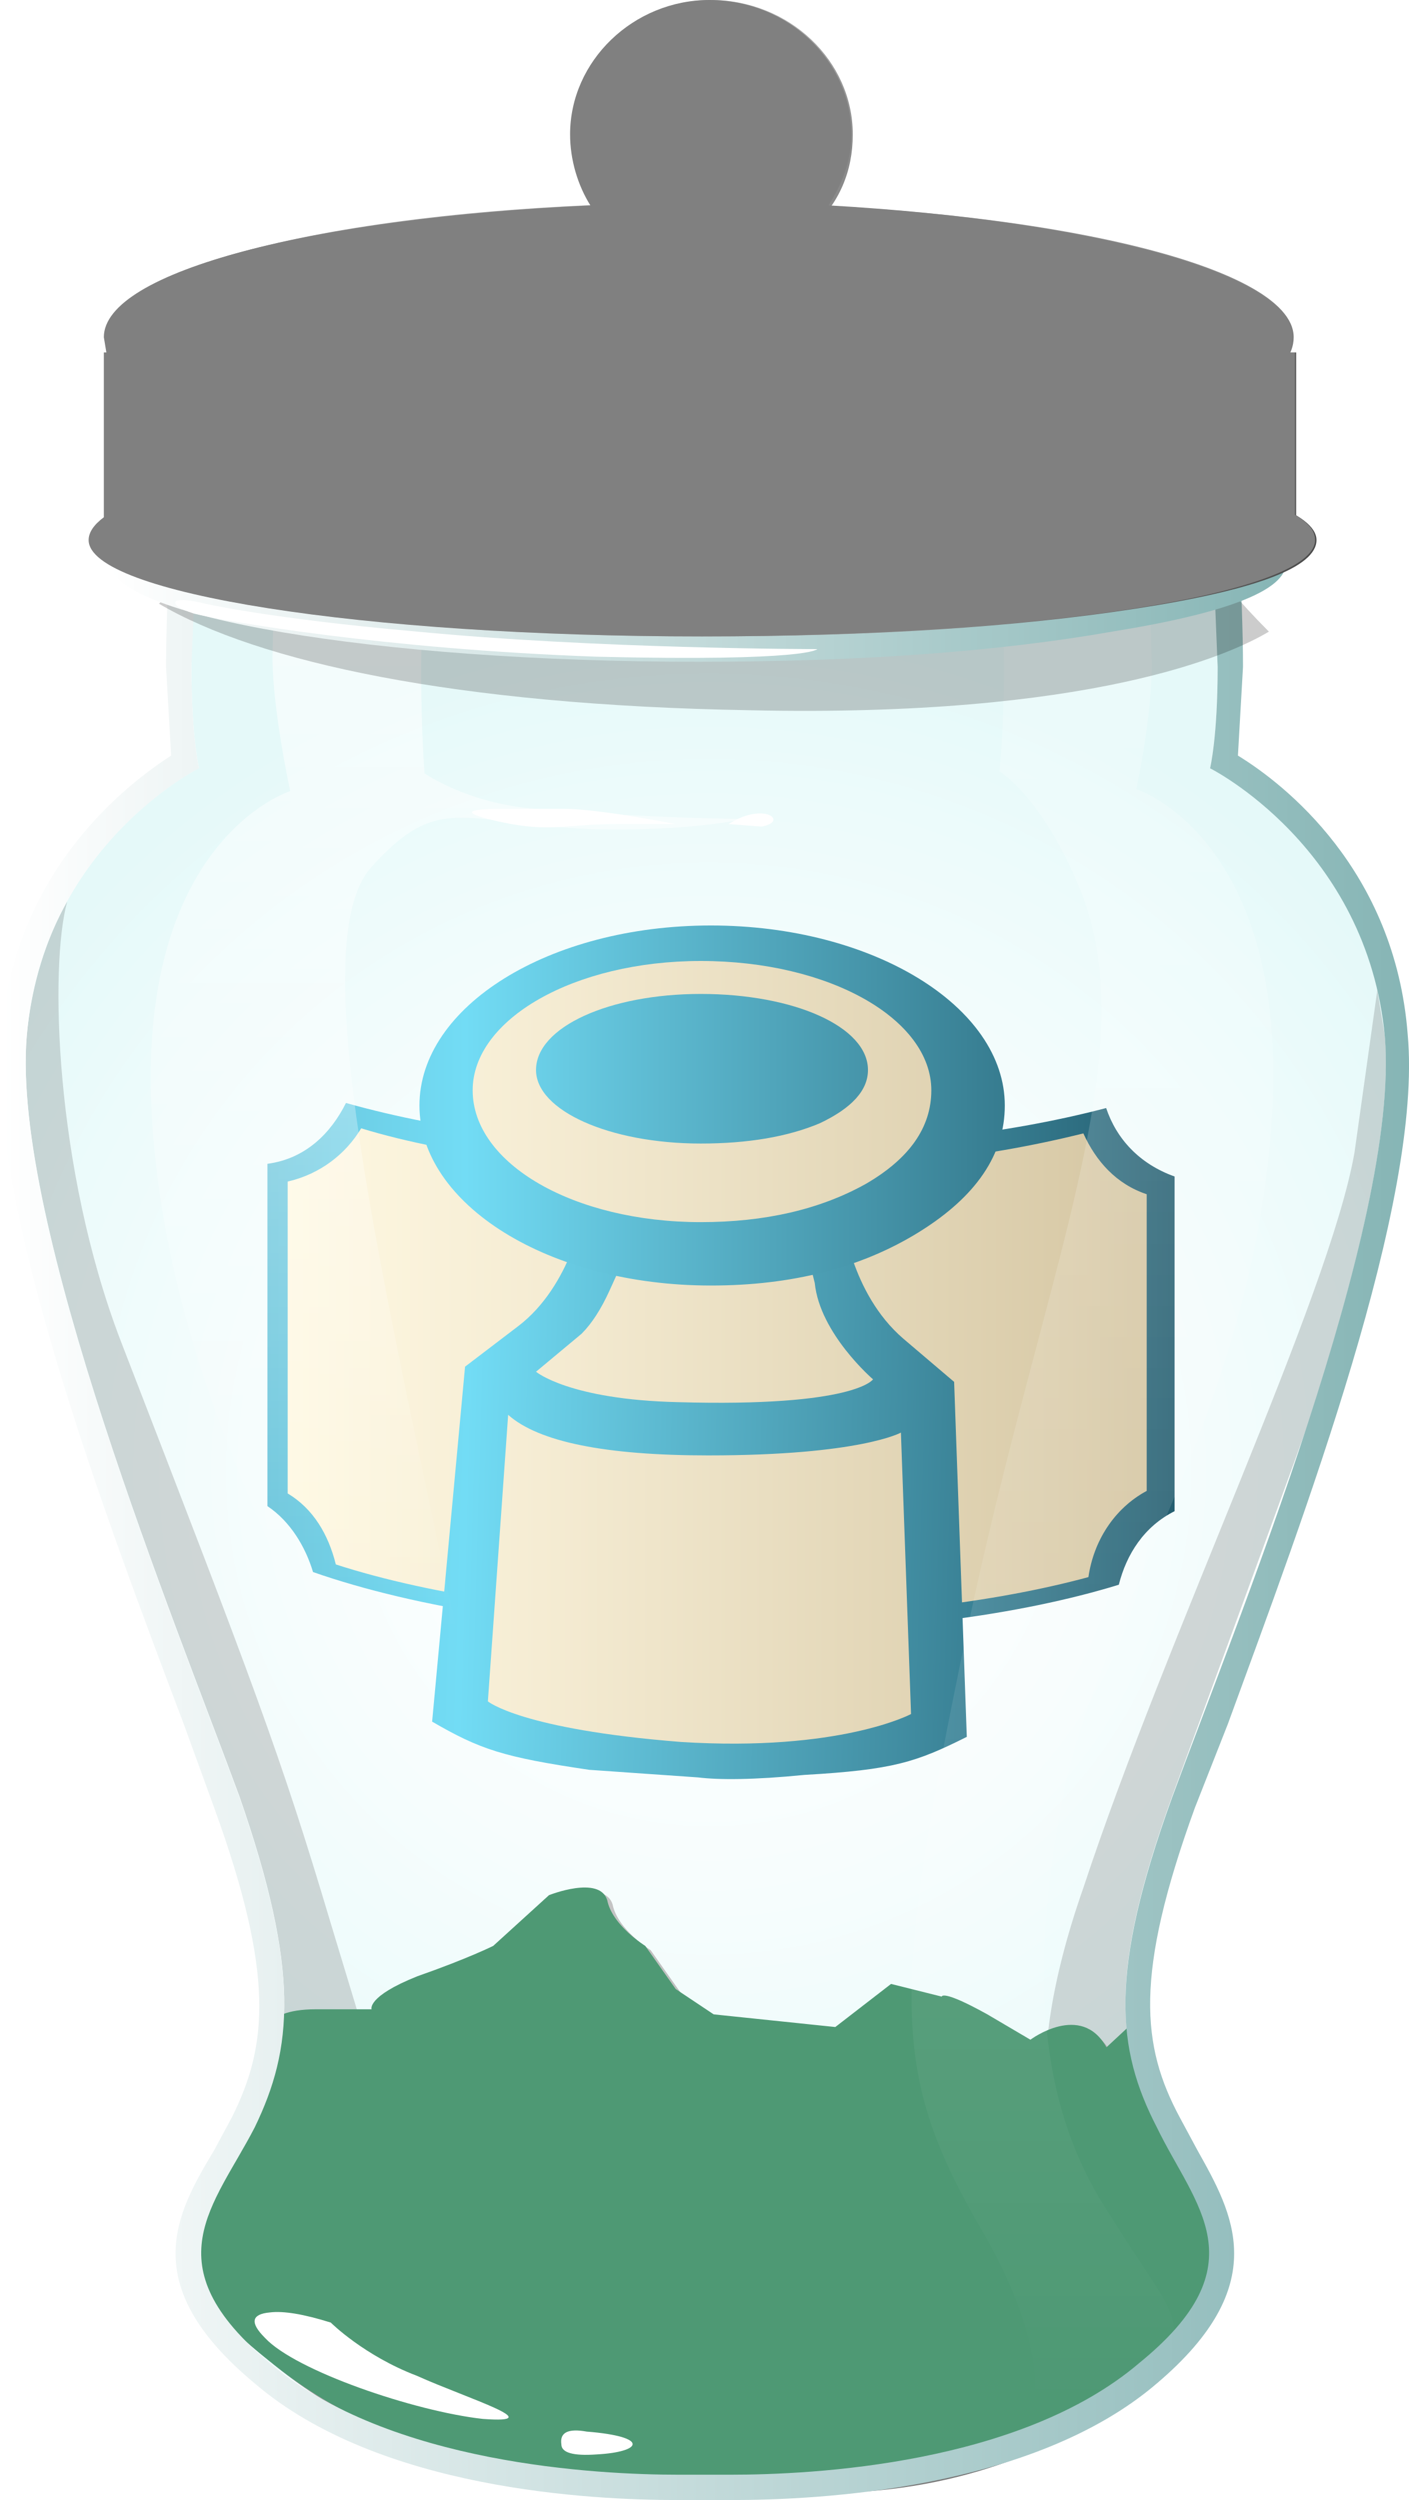 <?xml version="1.0" encoding="UTF-8" standalone="no"?>
<!-- Generator: flash2svg, http://dissentgraphics.com/tools/flash2svg -->

<svg
   xmlns:dc="http://purl.org/dc/elements/1.1/"
   xmlns:cc="http://creativecommons.org/ns#"
   xmlns:rdf="http://www.w3.org/1999/02/22-rdf-syntax-ns#"
   xmlns:svg="http://www.w3.org/2000/svg"
   xmlns="http://www.w3.org/2000/svg"
   xmlns:sodipodi="http://sodipodi.sourceforge.net/DTD/sodipodi-0.dtd"
   xmlns:inkscape="http://www.inkscape.org/namespaces/inkscape"
   id="extremely_hallowed_shrine_powder"
   image-rendering="auto"
   version="1.1"
   x="0px"
   y="0px"
   width="25.022"
   height="44.37"
   viewBox="0 0 25.022 44.37"
   inkscape:version="0.48.4 r9939"
   sodipodi:docname="extremely_hallowed_shrine_powder_1.svg">
  <sodipodi:namedview
     pagecolor="#ffffff"
     bordercolor="#666666"
     borderopacity="1"
     objecttolerance="10"
     gridtolerance="10"
     guidetolerance="10"
     inkscape:pageopacity="0"
     inkscape:pageshadow="2"
     inkscape:window-width="640"
     inkscape:window-height="480"
     id="namedview695"
     showgrid="false"
     fit-margin-top="0"
     fit-margin-left="0"
     fit-margin-right="0"
     fit-margin-bottom="0"
     inkscape:zoom="1.3882353"
     inkscape:cx="10.573521"
     inkscape:cy="84.47"
     inkscape:window-x="136"
     inkscape:window-y="0"
     inkscape:window-maximized="0"
     inkscape:current-layer="extremely_hallowed_shrine_powder" />
  <defs
     id="defs3">
    <filter
       id="filter"
       filterUnits="objectBoundingBox"
       width="1"
       height="1"
       x="0"
       y="0"
       color-interpolation-filters="sRGB">
      <feColorMatrix
         id="feColorMatrix"
         type="matrix"
         in="SourceGraphic"
         values="1 0 0 0 0 0 1 0 0 0 0 0 1 0 0 0 0 0 0.35 0"
         result="colorEffect_percent" />
    </filter>
    <filter
       id="filter1"
       filterUnits="objectBoundingBox"
       width="1"
       height="1"
       x="0"
       y="0"
       color-interpolation-filters="sRGB">
      <feColorMatrix
         id="feColorMatrix1"
         type="matrix"
         in="SourceGraphic"
         values="1 0 0 0 0 0 1 0 0 0 0 0 1 0 0 0 0 0 0.15 0"
         result="colorEffect_percent" />
    </filter>
    <filter
       id="filter2"
       filterUnits="objectBoundingBox"
       width="1"
       height="1"
       x="0"
       y="0"
       color-interpolation-filters="sRGB">
      <feColorMatrix
         id="feColorMatrix2"
         type="matrix"
         in="SourceGraphic"
         values="1 0 0 0 0 0 1 0 0 0 0 0 1 0 0 0 0 0 0.2 0"
         result="colorEffect_percent" />
    </filter>
    <filter
       id="filter3"
       filterUnits="objectBoundingBox"
       width="1"
       height="1"
       x="0"
       y="0"
       color-interpolation-filters="sRGB">
      <feColorMatrix
         id="feColorMatrix3"
         type="matrix"
         values="0.767 0.117 0.117 0 0 0.117 0.767 0.117 0 0 0.117 0.117 0.767 0 0 0 0 0 1 0"
         in="SourceGraphic"
         result="adjustColor0_feColorMatrix2" />
    </filter>
    <linearGradient
       gradientUnits="userSpaceOnUse"
       color-interpolation="sRGB"
       x1="5.225"
       y1="26.95"
       x2="23.075"
       y2="26.95"
       id="linearGradient">
      <stop
         stop-color="#6AC5DB"
         stop-opacity="1"
         offset="0"
         id="stop14" />
      <stop
         stop-color="#72DCF5"
         stop-opacity="1"
         offset="0.22"
         id="stop16" />
      <stop
         stop-color="#245E70"
         stop-opacity="1"
         offset="1"
         id="stop18" />
    </linearGradient>
    <linearGradient
       gradientUnits="userSpaceOnUse"
       color-interpolation="sRGB"
       x1="5.475"
       y1="27.05"
       x2="22.625"
       y2="27.05"
       id="linearGradient1">
      <stop
         stop-color="#FFF9E3"
         stop-opacity="1"
         offset="0"
         id="stop21" />
      <stop
         stop-color="#F5ECD3"
         stop-opacity="1"
         offset="0.302"
         id="stop23" />
      <stop
         stop-color="#DACCAA"
         stop-opacity="1"
         offset="0.89"
         id="stop25" />
      <stop
         stop-color="#D4C5A1"
         stop-opacity="1"
         offset="1"
         id="stop27" />
    </linearGradient>
    <linearGradient
       gradientUnits="userSpaceOnUse"
       color-interpolation="sRGB"
       x1="5.225"
       y1="29.237"
       x2="23.075"
       y2="29.763"
       id="linearGradient2">
      <stop
         stop-color="#6AC5DB"
         stop-opacity="1"
         offset="0"
         id="stop30" />
      <stop
         stop-color="#72DCF5"
         stop-opacity="1"
         offset="0.22"
         id="stop32" />
      <stop
         stop-color="#245E70"
         stop-opacity="1"
         offset="1"
         id="stop34" />
    </linearGradient>
    <linearGradient
       gradientUnits="userSpaceOnUse"
       color-interpolation="sRGB"
       x1="5.475"
       y1="26.2"
       x2="22.625"
       y2="26.2"
       id="linearGradient3">
      <stop
         stop-color="#FFF9E3"
         stop-opacity="1"
         offset="0"
         id="stop37" />
      <stop
         stop-color="#F5ECD3"
         stop-opacity="1"
         offset="0.302"
         id="stop39" />
      <stop
         stop-color="#DACCAA"
         stop-opacity="1"
         offset="0.89"
         id="stop41" />
      <stop
         stop-color="#D4C5A1"
         stop-opacity="1"
         offset="1"
         id="stop43" />
    </linearGradient>
    <linearGradient
       gradientUnits="userSpaceOnUse"
       color-interpolation="sRGB"
       x1="5.225"
       y1="21.8"
       x2="23.075"
       y2="21.8"
       id="linearGradient4">
      <stop
         stop-color="#6AC5DB"
         stop-opacity="1"
         offset="0"
         id="stop46" />
      <stop
         stop-color="#72DCF5"
         stop-opacity="1"
         offset="0.22"
         id="stop48" />
      <stop
         stop-color="#245E70"
         stop-opacity="1"
         offset="1"
         id="stop50" />
    </linearGradient>
    <linearGradient
       gradientUnits="userSpaceOnUse"
       color-interpolation="sRGB"
       x1="5.475"
       y1="21.5"
       x2="22.625"
       y2="21.5"
       id="linearGradient5">
      <stop
         stop-color="#FFF9E3"
         stop-opacity="1"
         offset="0"
         id="stop53" />
      <stop
         stop-color="#F5ECD3"
         stop-opacity="1"
         offset="0.302"
         id="stop55" />
      <stop
         stop-color="#DACCAA"
         stop-opacity="1"
         offset="0.89"
         id="stop57" />
      <stop
         stop-color="#D4C5A1"
         stop-opacity="1"
         offset="1"
         id="stop59" />
    </linearGradient>
    <linearGradient
       gradientUnits="userSpaceOnUse"
       color-interpolation="sRGB"
       x1="5.225"
       y1="21.1"
       x2="23.075"
       y2="21.1"
       id="linearGradient6">
      <stop
         stop-color="#6AC5DB"
         stop-opacity="1"
         offset="0"
         id="stop62" />
      <stop
         stop-color="#72DCF5"
         stop-opacity="1"
         offset="0.22"
         id="stop64" />
      <stop
         stop-color="#245E70"
         stop-opacity="1"
         offset="1"
         id="stop66" />
    </linearGradient>
    <linearGradient
       gradientUnits="userSpaceOnUse"
       color-interpolation="sRGB"
       x1="5.475"
       y1="31.15"
       x2="22.625"
       y2="31.15"
       id="linearGradient7">
      <stop
         stop-color="#FFF9E3"
         stop-opacity="1"
         offset="0"
         id="stop69" />
      <stop
         stop-color="#F5ECD3"
         stop-opacity="1"
         offset="0.302"
         id="stop71" />
      <stop
         stop-color="#DACCAA"
         stop-opacity="1"
         offset="0.89"
         id="stop73" />
      <stop
         stop-color="#D4C5A1"
         stop-opacity="1"
         offset="1"
         id="stop75" />
    </linearGradient>
    <linearGradient
       gradientUnits="userSpaceOnUse"
       color-interpolation="sRGB"
       x1="8.8"
       y1="10.412"
       x2="8.8"
       y2="32.088"
       id="linearGradient8">
      <stop
         stop-color="#FFF"
         stop-opacity="0.639"
         offset="0"
         id="stop78" />
      <stop
         stop-color="#FFF"
         stop-opacity="0"
         offset="1"
         id="stop80" />
    </linearGradient>
    <filter
       id="filter4"
       filterUnits="objectBoundingBox"
       width="1"
       height="1"
       x="0"
       y="0"
       color-interpolation-filters="sRGB">
      <feColorMatrix
         id="feColorMatrix4"
         type="matrix"
         in="SourceGraphic"
         values="1 0 0 0 0 0 1 0 0 0 0 0 1 0 0 0 0 0 0.67 0"
         result="colorEffect_percent" />
    </filter>
    <linearGradient
       gradientUnits="userSpaceOnUse"
       color-interpolation="sRGB"
       x1="0"
       y1="29.1"
       x2="27.8"
       y2="29.1"
       id="linearGradient9">
      <stop
         stop-color="#FFF"
         stop-opacity="1"
         offset="0"
         id="stop85" />
      <stop
         stop-color="#86B5B5"
         stop-opacity="1"
         offset="1"
         id="stop87" />
    </linearGradient>
    <filter
       id="filter5"
       filterUnits="objectBoundingBox"
       width="1"
       height="1"
       x="0"
       y="0"
       color-interpolation-filters="sRGB">
      <feColorMatrix
         id="feColorMatrix5"
         type="matrix"
         in="SourceGraphic"
         values="1 0 0 0 0 0 1 0 0 0 0 0 1 0 0 0 0 0 0.2 0"
         result="colorEffect_percent" />
    </filter>
    <linearGradient
       gradientUnits="userSpaceOnUse"
       color-interpolation="sRGB"
       x1="2.138"
       y1="11.1"
       x2="25.362"
       y2="11.1"
       id="linearGradient10">
      <stop
         stop-color="#FFF"
         stop-opacity="1"
         offset="0"
         id="stop92" />
      <stop
         stop-color="#86B5B5"
         stop-opacity="1"
         offset="1"
         id="stop94" />
    </linearGradient>
    <linearGradient
       gradientUnits="userSpaceOnUse"
       color-interpolation="sRGB"
       x1="1.762"
       y1="10.65"
       x2="25.938"
       y2="10.65"
       id="linearGradient11">
      <stop
         stop-color="#B8B8B8"
         stop-opacity="1"
         offset="0"
         id="stop97" />
      <stop
         stop-color="#E0E0E0"
         stop-opacity="1"
         offset="0.259"
         id="stop99" />
      <stop
         stop-color="#4A4A4A"
         stop-opacity="1"
         offset="1"
         id="stop101" />
    </linearGradient>
    <linearGradient
       gradientUnits="userSpaceOnUse"
       color-interpolation="sRGB"
       x1="2.05"
       y1="9.45"
       x2="25.55"
       y2="9.45"
       id="linearGradient12">
      <stop
         stop-color="#D1D1D1"
         stop-opacity="1"
         offset="0.024"
         id="stop104" />
      <stop
         stop-color="#F5F5F5"
         stop-opacity="1"
         offset="0.259"
         id="stop106" />
      <stop
         stop-color="#616161"
         stop-opacity="1"
         offset="1"
         id="stop108" />
    </linearGradient>
    <radialGradient
       gradientUnits="userSpaceOnUse"
       color-interpolation="sRGB"
       r="12.148"
       cx="13.85"
       cy="5.1"
       fx="13.85"
       fy="5.1"
       gradientTransform="matrix(1,0,0,-0.34,0,6.85)"
       id="radialGradient">
      <stop
         stop-color="#E0E0E0"
         stop-opacity="1"
         offset="0"
         id="stop111" />
      <stop
         stop-color="#7D7D7D"
         stop-opacity="1"
         offset="1"
         id="stop113" />
    </radialGradient>
    <linearGradient
       gradientUnits="userSpaceOnUse"
       color-interpolation="sRGB"
       x1="2.8"
       y1="8.113"
       x2="3.3"
       y2="10.688"
       id="linearGradient13">
      <stop
         stop-color="#616161"
         stop-opacity="1"
         offset="0"
         id="stop116" />
      <stop
         stop-color="#F5F5F5"
         stop-opacity="1"
         offset="1"
         id="stop118" />
    </linearGradient>
    <linearGradient
       gradientUnits="userSpaceOnUse"
       color-interpolation="sRGB"
       x1="6.325"
       y1="8.9"
       x2="6.875"
       y2="11.2"
       id="linearGradient14">
      <stop
         stop-color="#616161"
         stop-opacity="1"
         offset="0"
         id="stop121" />
      <stop
         stop-color="#F5F5F5"
         stop-opacity="1"
         offset="1"
         id="stop123" />
    </linearGradient>
    <linearGradient
       gradientUnits="userSpaceOnUse"
       color-interpolation="sRGB"
       x1="10.863"
       y1="9.225"
       x2="11.637"
       y2="11.775"
       id="linearGradient15">
      <stop
         stop-color="#616161"
         stop-opacity="1"
         offset="0"
         id="stop126" />
      <stop
         stop-color="#F5F5F5"
         stop-opacity="1"
         offset="1"
         id="stop128" />
    </linearGradient>
    <linearGradient
       gradientUnits="userSpaceOnUse"
       color-interpolation="sRGB"
       x1="24.587"
       y1="8.188"
       x2="25.013"
       y2="10.512"
       id="linearGradient16">
      <stop
         stop-color="#616161"
         stop-opacity="1"
         offset="0"
         id="stop131" />
      <stop
         stop-color="#F5F5F5"
         stop-opacity="1"
         offset="1"
         id="stop133" />
    </linearGradient>
    <linearGradient
       gradientUnits="userSpaceOnUse"
       color-interpolation="sRGB"
       x1="21.125"
       y1="8.738"
       x2="21.875"
       y2="10.863"
       id="linearGradient17">
      <stop
         stop-color="#616161"
         stop-opacity="1"
         offset="0"
         id="stop136" />
      <stop
         stop-color="#F5F5F5"
         stop-opacity="1"
         offset="1"
         id="stop138" />
    </linearGradient>
    <linearGradient
       gradientUnits="userSpaceOnUse"
       color-interpolation="sRGB"
       x1="16.525"
       y1="9.075"
       x2="17.075"
       y2="11.625"
       id="linearGradient18">
      <stop
         stop-color="#616161"
         stop-opacity="1"
         offset="0"
         id="stop141" />
      <stop
         stop-color="#F5F5F5"
         stop-opacity="1"
         offset="1"
         id="stop143" />
    </linearGradient>
    <radialGradient
       gradientUnits="userSpaceOnUse"
       color-interpolation="sRGB"
       r="2.375"
       cx="14.15"
       cy="5.1"
       fx="14.15"
       fy="5.1"
       gradientTransform="matrix(1,0,0,-0.406,0,7.15)"
       id="radialGradient1">
      <stop
         stop-color="#E0E0E0"
         stop-opacity="1"
         offset="0"
         id="stop146" />
      <stop
         stop-color="#7D7D7D"
         stop-opacity="1"
         offset="1"
         id="stop148" />
    </radialGradient>
    <radialGradient
       gradientUnits="userSpaceOnUse"
       color-interpolation="sRGB"
       r="3.5"
       cx="13.4"
       cy="1.45"
       fx="13.4"
       fy="1.45"
       gradientTransform="matrix(0.543,0.844,0.883,-0.518,4.85,-9.099)"
       id="radialGradient2">
      <stop
         stop-color="#E8E8E8"
         stop-opacity="1"
         offset="0"
         id="stop151" />
      <stop
         stop-color="#949494"
         stop-opacity="1"
         offset="0.91"
         id="stop153" />
      <stop
         stop-color="#909090"
         stop-opacity="1"
         offset="0.969"
         id="stop155" />
      <stop
         stop-color="#8A8A8A"
         stop-opacity="1"
         offset="1"
         id="stop157" />
    </radialGradient>
    <radialGradient
       gradientUnits="userSpaceOnUse"
       color-interpolation="sRGB"
       r="16.663"
       cx="13.4"
       cy="19.65"
       fx="13.4"
       fy="19.65"
       gradientTransform="matrix(1,0,0,-1,0,39.3)"
       id="radialGradient3">
      <stop
         stop-color="#FFF"
         stop-opacity="1"
         offset="0"
         id="stop160" />
      <stop
         stop-color="#F9FEFE"
         stop-opacity="1"
         offset="0.2"
         id="stop162" />
      <stop
         stop-color="#E8F9F9"
         stop-opacity="1"
         offset="0.475"
         id="stop164" />
      <stop
         stop-color="#CBF3F3"
         stop-opacity="1"
         offset="0.788"
         id="stop166" />
      <stop
         stop-color="#B4EDED"
         stop-opacity="1"
         offset="1"
         id="stop168" />
    </radialGradient>
    <radialGradient
       gradientUnits="userSpaceOnUse"
       color-interpolation="sRGB"
       r="7.868"
       cx="9.4"
       cy="3.6"
       fx="9.4"
       fy="3.6"
       gradientTransform="matrix(1,0,0,-0.369,0,4.95)"
       id="radialGradient4">
      <stop
         stop-color="#919191"
         stop-opacity="1"
         offset="0.369"
         id="stop171" />
      <stop
         stop-color="#FFF"
         stop-opacity="1"
         offset="1"
         id="stop173" />
    </radialGradient>
    <linearGradient
       gradientUnits="userSpaceOnUse"
       color-interpolation="sRGB"
       x1="2.675"
       y1="41.65"
       x2="25.125"
       y2="41.65"
       id="linearGradient19">
      <stop
         stop-color="#DEDEDE"
         stop-opacity="1"
         offset="0"
         id="stop176" />
      <stop
         stop-color="#9E9E9E"
         stop-opacity="1"
         offset="1"
         id="stop178" />
    </linearGradient>
    <filter
       id="filter6"
       filterUnits="objectBoundingBox"
       width="1"
       height="1"
       x="0"
       y="0"
       color-interpolation-filters="sRGB">
      <feColorMatrix
         id="feColorMatrix6"
         type="matrix"
         in="SourceGraphic"
         values="1 0 0 0 0 0 1 0 0 0 0 0 1 0 0 0 0 0 0.45 0"
         result="colorEffect_percent" />
    </filter>
    <linearGradient
       gradientUnits="userSpaceOnUse"
       color-interpolation="sRGB"
       x1="0.15"
       y1="44.45"
       x2="27.45"
       y2="44.45"
       id="linearGradient20">
      <stop
         stop-color="#B5B5B5"
         stop-opacity="1"
         offset="0"
         id="stop183" />
      <stop
         stop-color="#5E5E5E"
         stop-opacity="1"
         offset="1"
         id="stop185" />
    </linearGradient>
    <linearGradient
       gradientUnits="userSpaceOnUse"
       color-interpolation="sRGB"
       x1="2.475"
       y1="43.65"
       x2="25.325"
       y2="43.65"
       id="linearGradient21">
      <stop
         stop-color="#FFF"
         stop-opacity="1"
         offset="0"
         id="stop188" />
      <stop
         stop-color="#000"
         stop-opacity="0.549"
         offset="1"
         id="stop190" />
    </linearGradient>
    <linearGradient
       gradientUnits="userSpaceOnUse"
       color-interpolation="sRGB"
       x1="2.475"
       y1="43.5"
       x2="25.325"
       y2="43.5"
       id="linearGradient22">
      <stop
         stop-color="#FFF"
         stop-opacity="1"
         offset="0"
         id="stop193" />
      <stop
         stop-color="#000"
         stop-opacity="0.549"
         offset="1"
         id="stop195" />
    </linearGradient>
    <linearGradient
       gradientUnits="userSpaceOnUse"
       color-interpolation="sRGB"
       x1="2.475"
       y1="45.1"
       x2="25.325"
       y2="45.1"
       id="linearGradient23">
      <stop
         stop-color="#FFF"
         stop-opacity="1"
         offset="0"
         id="stop198" />
      <stop
         stop-color="#000"
         stop-opacity="0.549"
         offset="1"
         id="stop200" />
    </linearGradient>
    <linearGradient
       gradientUnits="userSpaceOnUse"
       color-interpolation="sRGB"
       x1="2.475"
       y1="44.25"
       x2="25.325"
       y2="44.25"
       id="linearGradient24">
      <stop
         stop-color="#FFF"
         stop-opacity="1"
         offset="0"
         id="stop203" />
      <stop
         stop-color="#000"
         stop-opacity="0.549"
         offset="1"
         id="stop205" />
    </linearGradient>
    <linearGradient
       gradientUnits="userSpaceOnUse"
       color-interpolation="sRGB"
       x1="2.475"
       y1="43.5"
       x2="25.325"
       y2="43.5"
       id="linearGradient25">
      <stop
         stop-color="#FFF"
         stop-opacity="1"
         offset="0"
         id="stop208" />
      <stop
         stop-color="#000"
         stop-opacity="0.549"
         offset="1"
         id="stop210" />
    </linearGradient>
    <linearGradient
       gradientUnits="userSpaceOnUse"
       color-interpolation="sRGB"
       x1="2.475"
       y1="42.85"
       x2="25.325"
       y2="42.85"
       id="linearGradient26">
      <stop
         stop-color="#FFF"
         stop-opacity="1"
         offset="0"
         id="stop213" />
      <stop
         stop-color="#000"
         stop-opacity="0.549"
         offset="1"
         id="stop215" />
    </linearGradient>
    <linearGradient
       gradientUnits="userSpaceOnUse"
       color-interpolation="sRGB"
       x1="2.475"
       y1="43.15"
       x2="25.325"
       y2="43.15"
       id="linearGradient27">
      <stop
         stop-color="#FFF"
         stop-opacity="1"
         offset="0"
         id="stop218" />
      <stop
         stop-color="#000"
         stop-opacity="0.549"
         offset="1"
         id="stop220" />
    </linearGradient>
    <linearGradient
       gradientUnits="userSpaceOnUse"
       color-interpolation="sRGB"
       x1="2.475"
       y1="44.2"
       x2="25.325"
       y2="44.2"
       id="linearGradient28">
      <stop
         stop-color="#FFF"
         stop-opacity="1"
         offset="0"
         id="stop223" />
      <stop
         stop-color="#000"
         stop-opacity="0.549"
         offset="1"
         id="stop225" />
    </linearGradient>
    <linearGradient
       gradientUnits="userSpaceOnUse"
       color-interpolation="sRGB"
       x1="2.475"
       y1="45.6"
       x2="25.325"
       y2="45.6"
       id="linearGradient29">
      <stop
         stop-color="#FFF"
         stop-opacity="1"
         offset="0"
         id="stop228" />
      <stop
         stop-color="#000"
         stop-opacity="0.549"
         offset="1"
         id="stop230" />
    </linearGradient>
    <linearGradient
       gradientUnits="userSpaceOnUse"
       color-interpolation="sRGB"
       x1="2.475"
       y1="46"
       x2="25.325"
       y2="46"
       id="linearGradient30">
      <stop
         stop-color="#FFF"
         stop-opacity="1"
         offset="0"
         id="stop233" />
      <stop
         stop-color="#000"
         stop-opacity="0.549"
         offset="1"
         id="stop235" />
    </linearGradient>
    <linearGradient
       gradientUnits="userSpaceOnUse"
       color-interpolation="sRGB"
       x1="2.475"
       y1="47"
       x2="25.325"
       y2="47"
       id="linearGradient31">
      <stop
         stop-color="#FFF"
         stop-opacity="1"
         offset="0"
         id="stop238" />
      <stop
         stop-color="#000"
         stop-opacity="0.549"
         offset="1"
         id="stop240" />
    </linearGradient>
    <linearGradient
       gradientUnits="userSpaceOnUse"
       color-interpolation="sRGB"
       x1="2.475"
       y1="45.45"
       x2="25.325"
       y2="45.45"
       id="linearGradient32">
      <stop
         stop-color="#FFF"
         stop-opacity="1"
         offset="0"
         id="stop243" />
      <stop
         stop-color="#000"
         stop-opacity="0.549"
         offset="1"
         id="stop245" />
    </linearGradient>
    <linearGradient
       gradientUnits="userSpaceOnUse"
       color-interpolation="sRGB"
       x1="2.475"
       y1="45.95"
       x2="25.325"
       y2="45.95"
       id="linearGradient33">
      <stop
         stop-color="#FFF"
         stop-opacity="1"
         offset="0"
         id="stop248" />
      <stop
         stop-color="#000"
         stop-opacity="0.549"
         offset="1"
         id="stop250" />
    </linearGradient>
    <linearGradient
       gradientUnits="userSpaceOnUse"
       color-interpolation="sRGB"
       x1="2.475"
       y1="44.35"
       x2="25.325"
       y2="44.35"
       id="linearGradient34">
      <stop
         stop-color="#FFF"
         stop-opacity="1"
         offset="0"
         id="stop253" />
      <stop
         stop-color="#000"
         stop-opacity="0.549"
         offset="1"
         id="stop255" />
    </linearGradient>
    <linearGradient
       gradientUnits="userSpaceOnUse"
       color-interpolation="sRGB"
       x1="2.475"
       y1="45.35"
       x2="25.325"
       y2="45.35"
       id="linearGradient35">
      <stop
         stop-color="#FFF"
         stop-opacity="1"
         offset="0"
         id="stop258" />
      <stop
         stop-color="#000"
         stop-opacity="0.549"
         offset="1"
         id="stop260" />
    </linearGradient>
    <linearGradient
       gradientUnits="userSpaceOnUse"
       color-interpolation="sRGB"
       x1="2.475"
       y1="43.8"
       x2="25.325"
       y2="43.8"
       id="linearGradient36">
      <stop
         stop-color="#FFF"
         stop-opacity="1"
         offset="0"
         id="stop263" />
      <stop
         stop-color="#000"
         stop-opacity="0.549"
         offset="1"
         id="stop265" />
    </linearGradient>
    <linearGradient
       gradientUnits="userSpaceOnUse"
       color-interpolation="sRGB"
       x1="2.475"
       y1="46.8"
       x2="25.325"
       y2="46.8"
       id="linearGradient37">
      <stop
         stop-color="#FFF"
         stop-opacity="1"
         offset="0"
         id="stop268" />
      <stop
         stop-color="#000"
         stop-opacity="0.549"
         offset="1"
         id="stop270" />
    </linearGradient>
    <linearGradient
       gradientUnits="userSpaceOnUse"
       color-interpolation="sRGB"
       x1="2.475"
       y1="47.1"
       x2="25.325"
       y2="47.1"
       id="linearGradient38">
      <stop
         stop-color="#FFF"
         stop-opacity="1"
         offset="0"
         id="stop273" />
      <stop
         stop-color="#000"
         stop-opacity="0.549"
         offset="1"
         id="stop275" />
    </linearGradient>
    <linearGradient
       gradientUnits="userSpaceOnUse"
       color-interpolation="sRGB"
       x1="3.6"
       y1="0.887"
       x2="3.6"
       y2="38.312"
       id="linearGradient39">
      <stop
         stop-color="#FFF"
         stop-opacity="0.341"
         offset="0.047"
         id="stop278" />
      <stop
         stop-color="#FFF"
         stop-opacity="0"
         offset="1"
         id="stop280" />
    </linearGradient>
    <radialGradient
       gradientUnits="userSpaceOnUse"
       color-interpolation="sRGB"
       r="14.996"
       cx="25.96"
       cy="186.635"
       fx="25.96"
       fy="186.635"
       gradientTransform="matrix(1,0,0,-1,0.05,337.85)"
       id="radialGradient5">
      <stop
         stop-color="#FFF"
         stop-opacity="0.35"
         offset="0"
         id="stop283" />
      <stop
         stop-color="#F9FEFE"
         stop-opacity="0.35"
         offset="0.2"
         id="stop285" />
      <stop
         stop-color="#E8F9F9"
         stop-opacity="0.35"
         offset="0.475"
         id="stop287" />
      <stop
         stop-color="#CBF3F3"
         stop-opacity="0.35"
         offset="0.788"
         id="stop289" />
      <stop
         stop-color="#B4EDED"
         stop-opacity="0.35"
         offset="1"
         id="stop291" />
    </radialGradient>
    <radialGradient
       gradientUnits="userSpaceOnUse"
       color-interpolation="sRGB"
       r="7.081"
       cx="25.66"
       cy="170.54"
       fx="25.66"
       fy="170.54"
       gradientTransform="matrix(1,0,0,-0.369,0.05,229.1)"
       id="radialGradient6">
      <stop
         stop-color="#919191"
         stop-opacity="0.2"
         offset="0.369"
         id="stop294" />
      <stop
         stop-color="#FFF"
         stop-opacity="0.2"
         offset="1"
         id="stop296" />
    </radialGradient>
    <linearGradient
       gradientUnits="userSpaceOnUse"
       color-interpolation="sRGB"
       x1="15.957"
       y1="162.635"
       x2="36.162"
       y2="162.635"
       id="linearGradient40">
      <stop
         stop-color="#DEDEDE"
         stop-opacity="1"
         offset="0"
         id="stop299" />
      <stop
         stop-color="#9E9E9E"
         stop-opacity="1"
         offset="1"
         id="stop301" />
    </linearGradient>
    <linearGradient
       gradientUnits="userSpaceOnUse"
       color-interpolation="sRGB"
       x1="13.685"
       y1="165.155"
       x2="38.255"
       y2="165.155"
       id="linearGradient41">
      <stop
         stop-color="#B5B5B5"
         stop-opacity="1"
         offset="0"
         id="stop304" />
      <stop
         stop-color="#5E5E5E"
         stop-opacity="1"
         offset="1"
         id="stop306" />
    </linearGradient>
    <linearGradient
       gradientUnits="userSpaceOnUse"
       color-interpolation="sRGB"
       x1="15.777"
       y1="164.435"
       x2="36.342"
       y2="164.435"
       id="linearGradient42">
      <stop
         stop-color="#FFF"
         stop-opacity="1"
         offset="0"
         id="stop309" />
      <stop
         stop-color="#000"
         stop-opacity="0.549"
         offset="1"
         id="stop311" />
    </linearGradient>
    <linearGradient
       gradientUnits="userSpaceOnUse"
       color-interpolation="sRGB"
       x1="15.777"
       y1="164.3"
       x2="36.342"
       y2="164.3"
       id="linearGradient43">
      <stop
         stop-color="#FFF"
         stop-opacity="1"
         offset="0"
         id="stop314" />
      <stop
         stop-color="#000"
         stop-opacity="0.549"
         offset="1"
         id="stop316" />
    </linearGradient>
    <linearGradient
       gradientUnits="userSpaceOnUse"
       color-interpolation="sRGB"
       x1="15.777"
       y1="165.74"
       x2="36.342"
       y2="165.74"
       id="linearGradient44">
      <stop
         stop-color="#FFF"
         stop-opacity="1"
         offset="0"
         id="stop319" />
      <stop
         stop-color="#000"
         stop-opacity="0.549"
         offset="1"
         id="stop321" />
    </linearGradient>
    <linearGradient
       gradientUnits="userSpaceOnUse"
       color-interpolation="sRGB"
       x1="15.777"
       y1="164.975"
       x2="36.342"
       y2="164.975"
       id="linearGradient45">
      <stop
         stop-color="#FFF"
         stop-opacity="1"
         offset="0"
         id="stop324" />
      <stop
         stop-color="#000"
         stop-opacity="0.549"
         offset="1"
         id="stop326" />
    </linearGradient>
    <linearGradient
       gradientUnits="userSpaceOnUse"
       color-interpolation="sRGB"
       x1="15.777"
       y1="164.3"
       x2="36.342"
       y2="164.3"
       id="linearGradient46">
      <stop
         stop-color="#FFF"
         stop-opacity="1"
         offset="0"
         id="stop329" />
      <stop
         stop-color="#000"
         stop-opacity="0.549"
         offset="1"
         id="stop331" />
    </linearGradient>
    <linearGradient
       gradientUnits="userSpaceOnUse"
       color-interpolation="sRGB"
       x1="15.777"
       y1="163.715"
       x2="36.342"
       y2="163.715"
       id="linearGradient47">
      <stop
         stop-color="#FFF"
         stop-opacity="1"
         offset="0"
         id="stop334" />
      <stop
         stop-color="#000"
         stop-opacity="0.549"
         offset="1"
         id="stop336" />
    </linearGradient>
    <linearGradient
       gradientUnits="userSpaceOnUse"
       color-interpolation="sRGB"
       x1="15.777"
       y1="163.985"
       x2="36.342"
       y2="163.985"
       id="linearGradient48">
      <stop
         stop-color="#FFF"
         stop-opacity="1"
         offset="0"
         id="stop339" />
      <stop
         stop-color="#000"
         stop-opacity="0.549"
         offset="1"
         id="stop341" />
    </linearGradient>
    <linearGradient
       gradientUnits="userSpaceOnUse"
       color-interpolation="sRGB"
       x1="15.777"
       y1="164.93"
       x2="36.342"
       y2="164.93"
       id="linearGradient49">
      <stop
         stop-color="#FFF"
         stop-opacity="1"
         offset="0"
         id="stop344" />
      <stop
         stop-color="#000"
         stop-opacity="0.549"
         offset="1"
         id="stop346" />
    </linearGradient>
    <linearGradient
       gradientUnits="userSpaceOnUse"
       color-interpolation="sRGB"
       x1="15.777"
       y1="166.19"
       x2="36.342"
       y2="166.19"
       id="linearGradient50">
      <stop
         stop-color="#FFF"
         stop-opacity="1"
         offset="0"
         id="stop349" />
      <stop
         stop-color="#000"
         stop-opacity="0.549"
         offset="1"
         id="stop351" />
    </linearGradient>
    <linearGradient
       gradientUnits="userSpaceOnUse"
       color-interpolation="sRGB"
       x1="15.777"
       y1="166.55"
       x2="36.342"
       y2="166.55"
       id="linearGradient51">
      <stop
         stop-color="#FFF"
         stop-opacity="1"
         offset="0"
         id="stop354" />
      <stop
         stop-color="#000"
         stop-opacity="0.549"
         offset="1"
         id="stop356" />
    </linearGradient>
    <linearGradient
       gradientUnits="userSpaceOnUse"
       color-interpolation="sRGB"
       x1="15.777"
       y1="167.45"
       x2="36.342"
       y2="167.45"
       id="linearGradient52">
      <stop
         stop-color="#FFF"
         stop-opacity="1"
         offset="0"
         id="stop359" />
      <stop
         stop-color="#000"
         stop-opacity="0.549"
         offset="1"
         id="stop361" />
    </linearGradient>
    <linearGradient
       gradientUnits="userSpaceOnUse"
       color-interpolation="sRGB"
       x1="15.777"
       y1="166.055"
       x2="36.342"
       y2="166.055"
       id="linearGradient53">
      <stop
         stop-color="#FFF"
         stop-opacity="1"
         offset="0"
         id="stop364" />
      <stop
         stop-color="#000"
         stop-opacity="0.549"
         offset="1"
         id="stop366" />
    </linearGradient>
    <linearGradient
       gradientUnits="userSpaceOnUse"
       color-interpolation="sRGB"
       x1="15.777"
       y1="166.505"
       x2="36.342"
       y2="166.505"
       id="linearGradient54">
      <stop
         stop-color="#FFF"
         stop-opacity="1"
         offset="0"
         id="stop369" />
      <stop
         stop-color="#000"
         stop-opacity="0.549"
         offset="1"
         id="stop371" />
    </linearGradient>
    <linearGradient
       gradientUnits="userSpaceOnUse"
       color-interpolation="sRGB"
       x1="15.777"
       y1="165.065"
       x2="36.342"
       y2="165.065"
       id="linearGradient55">
      <stop
         stop-color="#FFF"
         stop-opacity="1"
         offset="0"
         id="stop374" />
      <stop
         stop-color="#000"
         stop-opacity="0.549"
         offset="1"
         id="stop376" />
    </linearGradient>
    <linearGradient
       gradientUnits="userSpaceOnUse"
       color-interpolation="sRGB"
       x1="15.777"
       y1="165.965"
       x2="36.342"
       y2="165.965"
       id="linearGradient56">
      <stop
         stop-color="#FFF"
         stop-opacity="1"
         offset="0"
         id="stop379" />
      <stop
         stop-color="#000"
         stop-opacity="0.549"
         offset="1"
         id="stop381" />
    </linearGradient>
    <linearGradient
       gradientUnits="userSpaceOnUse"
       color-interpolation="sRGB"
       x1="15.777"
       y1="164.57"
       x2="36.342"
       y2="164.57"
       id="linearGradient57">
      <stop
         stop-color="#FFF"
         stop-opacity="1"
         offset="0"
         id="stop384" />
      <stop
         stop-color="#000"
         stop-opacity="0.549"
         offset="1"
         id="stop386" />
    </linearGradient>
    <linearGradient
       gradientUnits="userSpaceOnUse"
       color-interpolation="sRGB"
       x1="15.777"
       y1="167.27"
       x2="36.342"
       y2="167.27"
       id="linearGradient58">
      <stop
         stop-color="#FFF"
         stop-opacity="1"
         offset="0"
         id="stop389" />
      <stop
         stop-color="#000"
         stop-opacity="0.549"
         offset="1"
         id="stop391" />
    </linearGradient>
    <linearGradient
       gradientUnits="userSpaceOnUse"
       color-interpolation="sRGB"
       x1="15.777"
       y1="167.54"
       x2="36.342"
       y2="167.54"
       id="linearGradient59">
      <stop
         stop-color="#FFF"
         stop-opacity="1"
         offset="0"
         id="stop394" />
      <stop
         stop-color="#000"
         stop-opacity="0.549"
         offset="1"
         id="stop396" />
    </linearGradient>
    <linearGradient
       gradientUnits="userSpaceOnUse"
       color-interpolation="sRGB"
       x1="18.152"
       y1="149.355"
       x2="34.217"
       y2="149.355"
       id="linearGradient60">
      <stop
         stop-color="#6AC5DB"
         stop-opacity="1"
         offset="0"
         id="stop399" />
      <stop
         stop-color="#72DCF5"
         stop-opacity="1"
         offset="0.22"
         id="stop401" />
      <stop
         stop-color="#245E70"
         stop-opacity="1"
         offset="1"
         id="stop403" />
    </linearGradient>
    <linearGradient
       gradientUnits="userSpaceOnUse"
       color-interpolation="sRGB"
       x1="18.377"
       y1="149.445"
       x2="33.812"
       y2="149.445"
       id="linearGradient61">
      <stop
         stop-color="#FFF9E3"
         stop-opacity="1"
         offset="0"
         id="stop406" />
      <stop
         stop-color="#F5ECD3"
         stop-opacity="1"
         offset="0.302"
         id="stop408" />
      <stop
         stop-color="#DACCAA"
         stop-opacity="1"
         offset="0.89"
         id="stop410" />
      <stop
         stop-color="#D4C5A1"
         stop-opacity="1"
         offset="1"
         id="stop412" />
    </linearGradient>
    <linearGradient
       gradientUnits="userSpaceOnUse"
       color-interpolation="sRGB"
       x1="18.152"
       y1="151.414"
       x2="34.217"
       y2="151.886"
       id="linearGradient62">
      <stop
         stop-color="#6AC5DB"
         stop-opacity="1"
         offset="0"
         id="stop415" />
      <stop
         stop-color="#72DCF5"
         stop-opacity="1"
         offset="0.22"
         id="stop417" />
      <stop
         stop-color="#245E70"
         stop-opacity="1"
         offset="1"
         id="stop419" />
    </linearGradient>
    <linearGradient
       gradientUnits="userSpaceOnUse"
       color-interpolation="sRGB"
       x1="18.377"
       y1="148.68"
       x2="33.812"
       y2="148.68"
       id="linearGradient63">
      <stop
         stop-color="#FFF9E3"
         stop-opacity="1"
         offset="0"
         id="stop422" />
      <stop
         stop-color="#F5ECD3"
         stop-opacity="1"
         offset="0.302"
         id="stop424" />
      <stop
         stop-color="#DACCAA"
         stop-opacity="1"
         offset="0.89"
         id="stop426" />
      <stop
         stop-color="#D4C5A1"
         stop-opacity="1"
         offset="1"
         id="stop428" />
    </linearGradient>
    <linearGradient
       gradientUnits="userSpaceOnUse"
       color-interpolation="sRGB"
       x1="18.152"
       y1="144.72"
       x2="34.217"
       y2="144.72"
       id="linearGradient64">
      <stop
         stop-color="#6AC5DB"
         stop-opacity="1"
         offset="0"
         id="stop431" />
      <stop
         stop-color="#72DCF5"
         stop-opacity="1"
         offset="0.22"
         id="stop433" />
      <stop
         stop-color="#245E70"
         stop-opacity="1"
         offset="1"
         id="stop435" />
    </linearGradient>
    <linearGradient
       gradientUnits="userSpaceOnUse"
       color-interpolation="sRGB"
       x1="18.377"
       y1="144.45"
       x2="33.812"
       y2="144.45"
       id="linearGradient65">
      <stop
         stop-color="#FFF9E3"
         stop-opacity="1"
         offset="0"
         id="stop438" />
      <stop
         stop-color="#F5ECD3"
         stop-opacity="1"
         offset="0.302"
         id="stop440" />
      <stop
         stop-color="#DACCAA"
         stop-opacity="1"
         offset="0.89"
         id="stop442" />
      <stop
         stop-color="#D4C5A1"
         stop-opacity="1"
         offset="1"
         id="stop444" />
    </linearGradient>
    <linearGradient
       gradientUnits="userSpaceOnUse"
       color-interpolation="sRGB"
       x1="18.152"
       y1="144.09"
       x2="34.217"
       y2="144.09"
       id="linearGradient66">
      <stop
         stop-color="#6AC5DB"
         stop-opacity="1"
         offset="0"
         id="stop447" />
      <stop
         stop-color="#72DCF5"
         stop-opacity="1"
         offset="0.22"
         id="stop449" />
      <stop
         stop-color="#245E70"
         stop-opacity="1"
         offset="1"
         id="stop451" />
    </linearGradient>
    <linearGradient
       gradientUnits="userSpaceOnUse"
       color-interpolation="sRGB"
       x1="18.377"
       y1="153.135"
       x2="33.812"
       y2="153.135"
       id="linearGradient67">
      <stop
         stop-color="#FFF9E3"
         stop-opacity="1"
         offset="0"
         id="stop454" />
      <stop
         stop-color="#F5ECD3"
         stop-opacity="1"
         offset="0.302"
         id="stop456" />
      <stop
         stop-color="#DACCAA"
         stop-opacity="1"
         offset="0.89"
         id="stop458" />
      <stop
         stop-color="#D4C5A1"
         stop-opacity="1"
         offset="1"
         id="stop460" />
    </linearGradient>
    <linearGradient
       gradientUnits="userSpaceOnUse"
       color-interpolation="sRGB"
       x1="21.37"
       y1="134.471"
       x2="21.37"
       y2="153.979"
       id="linearGradient68">
      <stop
         stop-color="#FFF"
         stop-opacity="0.639"
         offset="0"
         id="stop463" />
      <stop
         stop-color="#FFF"
         stop-opacity="0"
         offset="1"
         id="stop465" />
    </linearGradient>
    <linearGradient
       gradientUnits="userSpaceOnUse"
       color-interpolation="sRGB"
       x1="32.84"
       y1="134.099"
       x2="32.84"
       y2="167.781"
       id="linearGradient69">
      <stop
         stop-color="#FFF"
         stop-opacity="0.229"
         offset="0.047"
         id="stop468" />
      <stop
         stop-color="#FFF"
         stop-opacity="0"
         offset="1"
         id="stop470" />
    </linearGradient>
    <linearGradient
       gradientUnits="userSpaceOnUse"
       color-interpolation="sRGB"
       x1="13.45"
       y1="151.29"
       x2="38.47"
       y2="151.29"
       id="linearGradient70">
      <stop
         stop-color="#FFF"
         stop-opacity="1"
         offset="0"
         id="stop473" />
      <stop
         stop-color="#86B5B5"
         stop-opacity="1"
         offset="1"
         id="stop475" />
    </linearGradient>
    <linearGradient
       gradientUnits="userSpaceOnUse"
       color-interpolation="sRGB"
       x1="15.374"
       y1="135.09"
       x2="36.276"
       y2="135.09"
       id="linearGradient71">
      <stop
         stop-color="#FFF"
         stop-opacity="1"
         offset="0"
         id="stop478" />
      <stop
         stop-color="#86B5B5"
         stop-opacity="1"
         offset="1"
         id="stop480" />
    </linearGradient>
    <linearGradient
       gradientUnits="userSpaceOnUse"
       color-interpolation="sRGB"
       x1="15.036"
       y1="134.685"
       x2="36.794"
       y2="134.685"
       id="linearGradient72">
      <stop
         stop-color="#B8B8B8"
         stop-opacity="1"
         offset="0"
         id="stop483" />
      <stop
         stop-color="#E0E0E0"
         stop-opacity="1"
         offset="0.259"
         id="stop485" />
      <stop
         stop-color="#4A4A4A"
         stop-opacity="1"
         offset="1"
         id="stop487" />
    </linearGradient>
    <linearGradient
       gradientUnits="userSpaceOnUse"
       color-interpolation="sRGB"
       x1="15.295"
       y1="133.605"
       x2="36.445"
       y2="133.605"
       id="linearGradient73">
      <stop
         stop-color="#D1D1D1"
         stop-opacity="1"
         offset="0.024"
         id="stop490" />
      <stop
         stop-color="#F5F5F5"
         stop-opacity="1"
         offset="0.259"
         id="stop492" />
      <stop
         stop-color="#616161"
         stop-opacity="1"
         offset="1"
         id="stop494" />
    </linearGradient>
    <radialGradient
       gradientUnits="userSpaceOnUse"
       color-interpolation="sRGB"
       r="10.933"
       cx="25.915"
       cy="135.84"
       fx="25.915"
       fy="135.84"
       gradientTransform="matrix(1,0,0,-0.34,0.05,175.9)"
       id="radialGradient7">
      <stop
         stop-color="#E0E0E0"
         stop-opacity="1"
         offset="0"
         id="stop497" />
      <stop
         stop-color="#7D7D7D"
         stop-opacity="1"
         offset="1"
         id="stop499" />
    </radialGradient>
    <linearGradient
       gradientUnits="userSpaceOnUse"
       color-interpolation="sRGB"
       x1="15.97"
       y1="132.401"
       x2="16.42"
       y2="134.719"
       id="linearGradient74">
      <stop
         stop-color="#616161"
         stop-opacity="1"
         offset="0"
         id="stop502" />
      <stop
         stop-color="#F5F5F5"
         stop-opacity="1"
         offset="1"
         id="stop504" />
    </linearGradient>
    <linearGradient
       gradientUnits="userSpaceOnUse"
       color-interpolation="sRGB"
       x1="19.142"
       y1="133.11"
       x2="19.637"
       y2="135.18"
       id="linearGradient75">
      <stop
         stop-color="#616161"
         stop-opacity="1"
         offset="0"
         id="stop507" />
      <stop
         stop-color="#F5F5F5"
         stop-opacity="1"
         offset="1"
         id="stop509" />
    </linearGradient>
    <linearGradient
       gradientUnits="userSpaceOnUse"
       color-interpolation="sRGB"
       x1="23.226"
       y1="133.402"
       x2="23.924"
       y2="135.697"
       id="linearGradient76">
      <stop
         stop-color="#616161"
         stop-opacity="1"
         offset="0"
         id="stop512" />
      <stop
         stop-color="#F5F5F5"
         stop-opacity="1"
         offset="1"
         id="stop514" />
    </linearGradient>
    <linearGradient
       gradientUnits="userSpaceOnUse"
       color-interpolation="sRGB"
       x1="35.579"
       y1="132.469"
       x2="35.961"
       y2="134.561"
       id="linearGradient77">
      <stop
         stop-color="#616161"
         stop-opacity="1"
         offset="0"
         id="stop517" />
      <stop
         stop-color="#F5F5F5"
         stop-opacity="1"
         offset="1"
         id="stop519" />
    </linearGradient>
    <linearGradient
       gradientUnits="userSpaceOnUse"
       color-interpolation="sRGB"
       x1="32.462"
       y1="132.964"
       x2="33.137"
       y2="134.876"
       id="linearGradient78">
      <stop
         stop-color="#616161"
         stop-opacity="1"
         offset="0"
         id="stop522" />
      <stop
         stop-color="#F5F5F5"
         stop-opacity="1"
         offset="1"
         id="stop524" />
    </linearGradient>
    <linearGradient
       gradientUnits="userSpaceOnUse"
       color-interpolation="sRGB"
       x1="28.322"
       y1="133.267"
       x2="28.817"
       y2="135.562"
       id="linearGradient79">
      <stop
         stop-color="#616161"
         stop-opacity="1"
         offset="0"
         id="stop527" />
      <stop
         stop-color="#F5F5F5"
         stop-opacity="1"
         offset="1"
         id="stop529" />
    </linearGradient>
    <radialGradient
       gradientUnits="userSpaceOnUse"
       color-interpolation="sRGB"
       r="2.137"
       cx="26.185"
       cy="136.14"
       fx="26.185"
       fy="136.14"
       gradientTransform="matrix(1,0,0,-0.406,0.05,184.95)"
       id="radialGradient8">
      <stop
         stop-color="#E0E0E0"
         stop-opacity="1"
         offset="0"
         id="stop532" />
      <stop
         stop-color="#7D7D7D"
         stop-opacity="1"
         offset="1"
         id="stop534" />
    </radialGradient>
    <radialGradient
       gradientUnits="userSpaceOnUse"
       color-interpolation="sRGB"
       r="3.161"
       cx="29.9"
       cy="118.259"
       fx="29.9"
       fy="118.259"
       gradientTransform="matrix(0.541,0.841,0.88,-0.516,-94.649,162.3)"
       id="radialGradient9">
      <stop
         stop-color="#E8E8E8"
         stop-opacity="1"
         offset="0"
         id="stop537" />
      <stop
         stop-color="#949494"
         stop-opacity="1"
         offset="0.91"
         id="stop539" />
      <stop
         stop-color="#909090"
         stop-opacity="1"
         offset="0.969"
         id="stop541" />
      <stop
         stop-color="#8A8A8A"
         stop-opacity="1"
         offset="1"
         id="stop543" />
    </radialGradient>
  </defs>
  <g
     id="11"
     overflow="visible"
     style="overflow:visible"
     transform="translate(-13.426,-125.1)">
    <g
       id="1_0">
      <g
         id="element">
        <g
           id=".__3CPath.__3E_9"
           overflow="visible"
           style="overflow:visible">
          <g
             id=".__3CPath.__3E_8_0">
            <g
               id="element1">
              <path
                 id="path37"
                 d="m 36.67,150.34 q 1.53,-4.725 1.35,-6.84 c -0.315,-3.375 -3.105,-4.77 -3.105,-4.77 l 1.44,1.125 -1.44,-1.125 c 0,0 0.135,-0.54 0.135,-1.8 0,-1.26 -0.135,-3.33 -0.135,-3.33 l -17.955,0 c 0,0 -0.135,2.07 -0.135,3.33 0,1.26 0.135,1.8 0.135,1.8 0,0 -2.79,1.395 -3.06,4.77 -0.27,3.33 2.655,10.44 3.78,13.5 1.08,3.105 0.945,4.455 0.27,5.85 -0.72,1.395 -1.845,2.43 0.27,4.185 2.475,2.07 7.065,1.98 7.74,1.98 0.63,0 5.265,0.09 7.695,-1.98 2.16,-1.755 0.99,-2.79 0.315,-4.185 -0.72,-1.395 -0.855,-2.745 0.27,-5.85 q 2.16,-5.895 2.43,-6.66 z"
                 inkscape:connector-curvature="0"
                 style="fill:url(#radialGradient5)" />
            </g>
          </g>
        </g>
        <g
           id=".__3CPath.__3E_11"
           overflow="visible"
           style="overflow:visible">
          <g
             id=".__3CPath.__3E_10_0">
            <g
               id="element2">
              <path
                 id="path38"
                 d="m 33.97,162.835 c -0.72,-1.395 -0.855,-2.745 0.27,-5.85 q 2.16,-5.895 2.43,-6.66 1.53,-4.725 1.35,-6.84 l -0.135,-0.81 -0.405,2.88 c -0.45,2.565 -3.33,8.55 -4.815,13.05 -0.585,1.665 -0.765,3.015 -0.63,3.96 0.09,0.54 0.27,0.9 0.585,1.125 -0.585,-0.315 -1.35,-0.675 -2.295,-0.99 -1.575,-0.54 -3.15,-0.855 -4.725,-0.945 -4.05,-0.135 -5.4,0.45 -5.4,0.45 l -0.9,-2.97 c -0.9,-3.015 -1.35,-4.185 -3.735,-10.35 -1.17,-3.06 -1.26,-6.66 -0.945,-7.785 -0.36,0.63 -0.63,1.44 -0.72,2.385 -0.27,3.33 2.655,10.44 3.78,13.5 1.08,3.105 0.945,4.455 0.27,5.85 -0.54,1.08 -1.35,1.935 -0.72,3.105 0.18,-1.755 3.915,-3.105 8.46,-3.105 4.68,0 8.46,1.44 8.46,3.24 0,0.225 -0.09,0.495 -0.225,0.765 1.755,-1.665 0.72,-2.655 0.045,-4.005 z"
                 inkscape:connector-curvature="0"
                 style="fill:#000000;fill-opacity:0.15" />
            </g>
          </g>
        </g>
        <g
           id=".__3CPath.__3E_13"
           overflow="visible"
           style="overflow:visible">
          <g
             id=".__3CPath.__3E_12_0">
            <g
               id="element3">
              <path
                 id="path39"
                 d="m 34.12,166.09 c 0,-1.8 -3.78,-3.24 -8.46,-3.24 -4.68,0 -8.46,1.44 -8.46,3.24 0,1.755 3.78,3.195 8.46,3.195 q 3.51,0 5.985,-0.945 2.475,-0.945 2.475,-2.25 z"
                 inkscape:connector-curvature="0"
                 style="fill:url(#radialGradient6)" />
            </g>
          </g>
        </g>
        <g
           id="Symbol_6"
           overflow="visible"
           style="overflow:visible;filter:url(#filter3)">
          <g
             id="Symbol_5_0">
            <g
               id="element4">
              <g
                 id="drawingObject37">
                <path
                   id="path40"
                   d="m 19.13,163.985 -0.36,-1.35 c 0,0 0.45,2.565 1.575,3.015 1.125,0.45 4.86,0.585 7.875,0.9 3.06,0.36 4.185,-0.99 5.04,-2.025 0.81,-0.99 0.36,-1.125 0.045,-2.565 -0.36,-1.485 -1.485,-0.585 -1.485,-0.585 l 0.63,-0.27 -0.63,0.27 -0.765,-0.45 c -0.81,-0.45 -0.81,-0.315 -0.81,-0.315 l 0.09,0 -0.09,0 -0.9,-0.225 -0.99,0.765 -2.16,-0.225 -0.675,-0.45 -0.54,-0.765 c 0,0 -0.585,-0.36 -0.675,-0.81 -0.135,-0.45 -1.035,-0.09 -1.035,-0.09 l 0.45,-0.135 -0.45,0.135 -0.99,0.9 -1.35,0.54 c -0.9,0.36 -0.81,0.585 -0.81,0.585 l -0.99,0 c -1.035,0 -0.9,0.54 -0.9,0.54 l 0.225,0.405 q 0.27,0.495 0.315,0.855"
                   inkscape:connector-curvature="0"
                   style="fill:url(#linearGradient40)" />
              </g>
              <g
                 id="group4">
                <g
                   id=".__3CPath.__3E1"
                   overflow="visible"
                   style="overflow:visible">
                  <g
                     id=".__3CPath.__3E_0">
                    <g
                       id="element8">
                      <path
                         id="path63"
                         d="m 33.45,163.3 c 0,-0.9 -0.9,-1.665 -0.9,-1.665 l -1.26,0.315 c 0,0 -0.765,-0.315 -1.665,-0.54 l 0.9,0.99 c 0.45,0.585 0.315,0.675 0.315,0.675 l -1.125,0.36 c -0.675,0.225 -0.99,0.315 -1.35,0.315 -0.315,0 -0.765,-0.315 -0.99,-0.765 -0.225,-0.45 -0.81,-0.81 -0.81,-0.81 l 0.315,0.225 -0.315,-0.225 c 0,0 -0.225,-0.765 -1.44,-0.99 -1.26,-0.225 -1.575,-1.485 -1.575,-1.485 0,0 -0.135,0.585 -0.135,1.035 0,0.45 0,0.45 -0.225,0.9 -0.225,0.45 -0.09,0.9 -0.09,0.9 L 22.425,162.4 c -0.675,-0.09 -4.275,-1.125 -4.275,-1.125 l 0.675,1.485 q 0.225,0.45 0.45,0.405 0.63,-0.135 1.665,0.135 c 0,0 1.8,2.475 3.24,2.88 1.44,0.36 5.085,0.18 7.11,0.18 2.025,0 2.16,-2.16 2.16,-3.06 z"
                         inkscape:connector-curvature="0"
                         style="fill:#ffffff;fill-opacity:0.45" />
                    </g>
                  </g>
                </g>
              </g>
              <g
                 id="drawingObject38">
                <path
                   id="path41"
                   d="m 18.32,167.09 c 2.16,1.755 4.68,2.115 9.45,2.25 4.815,0.135 7.515,-3.06 7.515,-3.96 0,-0.9 -0.99,-2.475 -1.215,-2.79 -0.09,-0.18 -0.225,-0.9 -0.27,-1.665 q -1.26,0.945 -0.99,1.8 c 0.135,0.36 -0.09,0.855 -0.405,1.035 -1.89,1.08 -2.88,1.26 -4.725,0.09 -0.9,-0.54 -1.665,-2.25 -2.88,-1.35 -0.405,0.27 -0.945,0.81 -1.53,0.81 -1.575,0 -3.06,-1.26 -4.5,-1.755 l -0.54,-0.18 c -0.18,1.215 -0.855,2.34 -1.17,2.79 -0.36,0.585 -0.9,1.215 1.26,2.925 z"
                   inkscape:connector-curvature="0"
                   style="fill:url(#linearGradient41)" />
              </g>
              <g
                 id="group5">
                <g
                   id="drawingObject39">
                  <path
                     id="path42"
                     d="m 19.085,164.39 c 0,-0.585 -0.9,-0.585 -0.9,0 l 0,0.09 c 0,0.585 0.9,0.585 0.9,0 l 0,-0.09 z"
                     inkscape:connector-curvature="0"
                     style="fill:url(#linearGradient42)" />
                </g>
                <g
                   id="drawingObject40">
                  <path
                     id="path43"
                     d="m 20.21,163.85 c -0.585,0 -0.585,0.9 0,0.9 q 0.45,0 0.45,-0.45 0,-0.45 -0.45,-0.45 z"
                     inkscape:connector-curvature="0"
                     style="fill:url(#linearGradient43)" />
                </g>
                <g
                   id="drawingObject41">
                  <path
                     id="path44"
                     d="m 20.795,165.29 c -0.54,0 -0.54,0.9 0,0.9 q 0.45,0 0.45,-0.45 0,-0.45 -0.45,-0.45 z"
                     inkscape:connector-curvature="0"
                     style="fill:url(#linearGradient44)" />
                </g>
                <g
                   id="drawingObject42">
                  <path
                     id="path45"
                     d="m 21.785,164.975 c 0,0.585 0.9,0.585 0.9,0 l 0,-0.045 c 0,-0.585 -0.9,-0.585 -0.9,0 l 0,0.045 z"
                     inkscape:connector-curvature="0"
                     style="fill:url(#linearGradient45)" />
                </g>
                <g
                   id="drawingObject43">
                  <path
                     id="path46"
                     d="m 27.185,163.85 c -0.585,0 -0.585,0.9 0,0.9 q 0.45,0 0.45,-0.45 0,-0.45 -0.45,-0.45 z"
                     inkscape:connector-curvature="0"
                     style="fill:url(#linearGradient46)" />
                </g>
                <g
                   id="drawingObject44">
                  <path
                     id="path47"
                     d="m 26.195,163.265 c -0.54,0 -0.54,0.9 0,0.9 q 0.45,0 0.45,-0.45 0,-0.45 -0.45,-0.45 z"
                     inkscape:connector-curvature="0"
                     style="fill:url(#linearGradient47)" />
                </g>
                <g
                   id="drawingObject45">
                  <path
                     id="path48"
                     d="m 25.025,163.85 c -0.36,0.495 0.45,0.945 0.765,0.495 l 0.135,-0.225 c 0.315,-0.495 -0.45,-0.945 -0.765,-0.495 l -0.135,0.225 z"
                     inkscape:connector-curvature="0"
                     style="fill:url(#linearGradient48)" />
                </g>
                <g
                   id="drawingObject46">
                  <path
                     id="path49"
                     d="m 24.125,164.48 c -0.585,0 -0.585,0.9 0,0.9 q 0.45,0 0.45,-0.45 0,-0.45 -0.45,-0.45 z"
                     inkscape:connector-curvature="0"
                     style="fill:url(#linearGradient49)" />
                </g>
                <g
                   id="drawingObject47">
                  <path
                     id="path50"
                     d="m 25.16,166.1 c 0,-0.54 -0.9,-0.54 -0.9,0 l 0,0.18 c 0,0.585 0.9,0.585 0.9,0 l 0,-0.18 z"
                     inkscape:connector-curvature="0"
                     style="fill:url(#linearGradient50)" />
                </g>
                <g
                   id="drawingObject48">
                  <path
                     id="path51"
                     d="m 23.225,166.1 c -0.585,0 -0.585,0.9 0,0.9 q 0.45,0 0.45,-0.45 0,-0.45 -0.45,-0.45 z"
                     inkscape:connector-curvature="0"
                     style="fill:url(#linearGradient51)" />
                </g>
                <g
                   id="drawingObject49">
                  <path
                     id="path52"
                     d="m 26.06,167 c -0.585,0 -0.585,0.9 0,0.9 l 0.09,0 c 0.585,0 0.585,-0.9 0,-0.9 l -0.09,0 z"
                     inkscape:connector-curvature="0"
                     style="fill:url(#linearGradient52)" />
                </g>
                <g
                   id="drawingObject50">
                  <path
                     id="path53"
                     d="m 27.41,165.605 c -0.585,0 -0.585,0.9 0,0.9 q 0.45,0 0.45,-0.45 0,-0.45 -0.45,-0.45 z"
                     inkscape:connector-curvature="0"
                     style="fill:url(#linearGradient53)" />
                </g>
                <g
                   id="drawingObject51">
                  <path
                     id="path54"
                     d="m 32.45,166.055 c -0.585,0 -0.585,0.9 0,0.9 q 0.45,0 0.45,-0.45 0,-0.45 -0.45,-0.45 z"
                     inkscape:connector-curvature="0"
                     style="fill:url(#linearGradient54)" />
                </g>
                <g
                   id="drawingObject52">
                  <path
                     id="path55"
                     d="m 32.045,164.615 c -0.54,0 -0.54,0.9 0,0.9 q 0.45,0 0.45,-0.45 0,-0.45 -0.45,-0.45 z"
                     inkscape:connector-curvature="0"
                     style="fill:url(#linearGradient55)" />
                </g>
                <g
                   id="drawingObject53">
                  <path
                     id="path56"
                     d="m 30.695,165.515 c -0.54,0 -0.54,0.9 0,0.9 q 0.45,0 0.45,-0.45 0,-0.45 -0.45,-0.45 z"
                     inkscape:connector-curvature="0"
                     style="fill:url(#linearGradient56)" />
                </g>
                <g
                   id="drawingObject54">
                  <path
                     id="path57"
                     d="m 33.17,164.39 c -0.405,0.405 0.225,1.035 0.63,0.63 l 0.315,-0.405 c 0.27,-0.495 -0.495,-0.945 -0.765,-0.45 l -0.18,0.225 z"
                     inkscape:connector-curvature="0"
                     style="fill:url(#linearGradient57)" />
                </g>
                <g
                   id="drawingObject55">
                  <path
                     id="path58"
                     d="m 31.19,166.91 c -0.405,-0.405 -1.035,0.225 -0.63,0.675 l 0.045,0.045 c 0.45,0.405 1.08,-0.225 0.675,-0.63 l -0.09,-0.09 z"
                     inkscape:connector-curvature="0"
                     style="fill:url(#linearGradient58)" />
                </g>
                <g
                   id="drawingObject56">
                  <path
                     id="path59"
                     d="m 29.795,167.09 c -0.54,0 -0.54,0.9 0,0.9 q 0.45,0 0.45,-0.45 0,-0.45 -0.45,-0.45 z"
                     inkscape:connector-curvature="0"
                     style="fill:url(#linearGradient59)" />
                </g>
              </g>
              <g
                 id=".__3CPath.__3E_21"
                 overflow="visible"
                 style="overflow:visible">
                <g
                   id=".__3CPath.__3E_20_0">
                  <g
                     id="element9">
                    <path
                       id="path64"
                       d="m 33.975,162.515 q -0.18,-0.405 -0.27,-1.665 l -0.63,0.585 c -0.45,-0.81 -1.35,-0.135 -1.35,-0.135 l 0.495,-0.225 -0.495,0.225 -0.765,-0.45 c -0.81,-0.45 -0.81,-0.315 -0.81,-0.315 l 0.09,0 -0.09,0 -0.9,-0.225 -0.99,0.765 -2.16,-0.225 -0.675,-0.45 -0.54,-0.765 c 0,0 -0.585,-0.36 -0.675,-0.81 -0.135,-0.45 -1.035,-0.09 -1.035,-0.09 l -0.99,0.9 c 0,0 -0.45,0.225 -1.35,0.54 -0.9,0.36 -0.81,0.585 -0.81,0.585 l -0.99,0 c -1.035,0 -0.9,0.54 -0.9,0.54 -0.18,1.215 -0.855,2.34 -1.17,2.79 -0.36,0.585 -0.9,1.215 1.26,2.925 2.16,1.755 4.68,2.115 9.45,2.25 4.815,0.135 7.515,-3.06 7.515,-3.96 0,-0.9 -0.99,-2.475 -1.215,-2.79 z"
                       inkscape:connector-curvature="0"
                       style="fill:#4e9974" />
                  </g>
                </g>
              </g>
            </g>
          </g>
        </g>
        <g
           id="group1">
          <g
             id="drawingObject">
            <path
               id="path"
               d="m 34.285,145.98 c -0.63,-0.225 -1.035,-0.675 -1.215,-1.215 q -2.745,0.72 -6.615,0.72 c -2.79,0 -5.13,-0.315 -6.885,-0.81 -0.27,0.54 -0.72,0.99 -1.395,1.08 l 0,6.075 c 0.405,0.27 0.675,0.72 0.81,1.17 1.8,0.63 4.5,1.08 7.515,1.08 2.655,0 5.04,-0.315 6.795,-0.855 0.135,-0.54 0.45,-1.035 0.99,-1.305 l 0,-5.94 z"
               inkscape:connector-curvature="0"
               style="fill:url(#linearGradient60)" />
          </g>
          <g
             id="drawingObject1">
            <path
               id="path1"
               d="m 33.79,146.295 c -0.54,-0.18 -0.9,-0.585 -1.125,-1.08 q -2.7,0.675 -6.255,0.675 c -2.655,0 -4.95,-0.27 -6.57,-0.765 -0.27,0.45 -0.72,0.81 -1.305,0.945 l 0,5.535 c 0.45,0.27 0.72,0.72 0.855,1.26 1.665,0.54 4.23,0.945 7.02,0.945 2.475,0 4.68,-0.27 6.345,-0.72 0.09,-0.63 0.45,-1.215 1.035,-1.53 l 0,-5.265 z"
               inkscape:connector-curvature="0"
               style="fill:url(#linearGradient61)" />
          </g>
          <g
             id="drawingObject2">
            <path
               id="path2"
               d="m 28.39,146.7 -2.295,0.495 -2.295,-0.63 c 0,0 -0.225,1.35 -1.17,2.07 l -0.945,0.72 -0.585,6.3 c 0.855,0.495 1.26,0.63 2.79,0.855 l 1.935,0.135 c 0.36,0.045 0.99,0.045 1.89,-0.045 1.575,-0.09 1.98,-0.225 2.88,-0.675 l -0.225,-6.3 -0.9,-0.765 c -0.945,-0.81 -1.08,-2.16 -1.08,-2.16 z"
               inkscape:connector-curvature="0"
               style="fill:url(#linearGradient62)" />
          </g>
          <g
             id="drawingObject3">
            <path
               id="path3"
               d="m 28.93,149.58 c 0,0 -0.945,-0.81 -1.035,-1.71 l -0.135,-0.54 -3.285,0.18 -0.225,0.495 q -0.225,0.495 -0.495,0.765 l -0.81,0.675 0.54,0.27 -0.54,-0.27 c 0,0 0.585,0.495 2.52,0.54 3.15,0.09 3.465,-0.405 3.465,-0.405 z"
               inkscape:connector-curvature="0"
               style="fill:url(#linearGradient63)" />
          </g>
          <g
             id="drawingObject4">
            <path
               id="path4"
               d="m 31.27,144.72 c 0,-1.755 -2.34,-3.195 -5.22,-3.195 -2.88,0 -5.175,1.44 -5.175,3.195 0,1.755 2.295,3.195 5.175,3.195 q 2.16,0 3.69,-0.945 1.53,-0.945 1.53,-2.25 z"
               inkscape:connector-curvature="0"
               style="fill:url(#linearGradient64)" />
          </g>
          <g
             id="drawingObject5">
            <path
               id="path5"
               d="m 29.965,144.45 c 0,-1.26 -1.8,-2.295 -4.095,-2.295 -2.25,0 -4.05,1.035 -4.05,2.295 0,1.305 1.8,2.34 4.05,2.34 q 1.71,0 2.925,-0.675 1.17,-0.675 1.17,-1.665 z"
               inkscape:connector-curvature="0"
               style="fill:url(#linearGradient65)" />
          </g>
          <g
             id="drawingObject6">
            <path
               id="path6"
               d="m 28.84,144.09 c 0,-0.765 -1.305,-1.35 -2.97,-1.35 -1.62,0 -2.925,0.585 -2.925,1.35 0,0.72 1.305,1.305 2.925,1.305 q 1.26,0 2.115,-0.36 0.855,-0.405 0.855,-0.945 z"
               inkscape:connector-curvature="0"
               style="fill:url(#linearGradient66)" />
          </g>
          <g
             id="drawingObject7">
            <path
               id="path7"
               d="m 22.45,150.21 -0.36,5.085 c 0,0 0.585,0.495 3.42,0.72 2.835,0.18 4.095,-0.495 4.095,-0.495 l -0.18,-4.995 c 0,0 -0.72,0.405 -3.42,0.405 q -2.745,0 -3.555,-0.72 z"
               inkscape:connector-curvature="0"
               style="fill:url(#linearGradient67)" />
          </g>
        </g>
        <g
           id="drawingObject8">
          <path
             id="path8"
             d="m 21.235,133.38 -2.79,-0.045 q -0.135,1.17 -0.18,3.42 c 0,0.945 0.315,2.385 0.315,2.385 l -1.395,1.125 1.395,-1.125 c 0,0 -2.88,0.9 -2.43,6.165 0.45,5.22 3.15,8.55 3.78,11.97 0.585,3.465 0.135,5.58 -0.9,7.2 -1.08,1.665 -1.44,1.8 -0.945,2.655 0.495,0.9 0.63,0.81 0.63,0.81 l 1.935,0.765 c 0,0 -1.035,-1.08 0.63,-3.915 1.62,-2.835 1.62,-4.185 0.27,-10.665 -1.35,-6.435 -2.745,-12.285 -1.53,-13.635 1.215,-1.35 1.62,-0.765 3.915,-0.675 1.755,0.045 2.7,-0.18 2.7,-0.18 0,0 -1.44,0 -3.69,-0.18 -1.215,-0.09 -1.98,-0.63 -1.98,-0.63 l 0.54,0.27 -0.54,-0.27 c 0,0 -0.135,-1.755 0,-3.42 l 0.27,-2.025 z"
             inkscape:connector-curvature="0"
             style="fill:url(#linearGradient68)" />
        </g>
        <g
           id=".__3CPath.__3E_15"
           overflow="visible"
           style="overflow:visible">
          <g
             id=".__3CPath.__3E_14_0">
            <g
               id="element5">
              <path
                 id="path60"
                 d="m 33.74,133.3 -2.835,0.045 c 0,0 0.18,0.72 0.27,2.025 0.18,1.665 0,3.42 0,3.42 0,0 0.765,0.45 1.44,2.115 1.17,2.925 -0.675,6.75 -2.025,13.185 -1.35,6.48 -1.35,7.83 0.315,10.665 1.62,2.835 0.585,3.915 0.585,3.915 l 1.935,-0.765 c 0,0 0.135,0.09 0.63,-0.81 0.495,-0.855 0.135,-0.99 -0.9,-2.655 -1.08,-1.62 -1.53,-3.735 -0.9,-7.2 0.585,-3.42 3.285,-6.75 3.735,-11.97 0.45,-5.265 -2.385,-6.165 -2.385,-6.165 l 1.35,1.125 -1.35,-1.125 c 0,0 0.315,-1.44 0.27,-2.385 Q 33.83,134.47 33.74,133.3 z"
                 inkscape:connector-curvature="0"
                 style="fill:url(#linearGradient69)" />
            </g>
          </g>
        </g>
        <g
           id="drawingObject9">
          <path
             id="path9"
             d="m 35.365,133.56 0,-0.405 -18.81,0 -0.045,0.405 c 0,0.09 -0.135,2.115 -0.135,3.375 l 0.09,1.575 c -0.765,0.495 -2.79,2.025 -3.015,4.95 -0.27,2.97 1.845,8.55 3.24,12.24 l 0.54,1.485 c 1.08,2.97 0.945,4.23 0.315,5.49 l -0.315,0.585 c -0.675,1.125 -1.395,2.385 0.72,4.14 2.205,1.89 5.985,2.07 7.515,2.07 l 0.945,0 c 1.53,0 5.355,-0.18 7.56,-2.07 2.07,-1.755 1.35,-3.015 0.72,-4.14 l -0.315,-0.585 c -0.675,-1.26 -0.81,-2.52 0.27,-5.49 L 35.23,155.7 c 1.35,-3.69 3.465,-9.27 3.195,-12.24 -0.225,-2.925 -2.205,-4.455 -3.015,-4.95 l 0.09,-1.575 c 0,-1.26 -0.135,-3.285 -0.135,-3.375 z m 0.99,6.3 -1.44,-1.125 c 0,0 2.79,1.395 3.105,4.77 0.27,3.33 -2.655,10.44 -3.78,13.5 -1.125,3.105 -0.99,4.455 -0.27,5.85 0.675,1.395 1.845,2.43 -0.315,4.185 -2.115,1.8 -5.805,1.98 -7.245,1.98 l -0.945,0 c -1.395,0 -5.13,-0.18 -7.245,-1.98 -2.115,-1.755 -0.99,-2.79 -0.27,-4.185 0.675,-1.395 0.81,-2.745 -0.27,-5.85 -1.125,-3.06 -4.05,-10.17 -3.78,-13.5 0.27,-3.375 3.06,-4.77 3.06,-4.77 l -1.44,1.125 1.44,-1.125 c 0,0 -0.135,-0.54 -0.135,-1.8 l 0.135,-3.33 17.955,0 0.135,3.33 c 0,1.26 -0.135,1.8 -0.135,1.8 z"
             inkscape:connector-curvature="0"
             style="fill:url(#linearGradient70)" />
        </g>
        <g
           id="drawingObject10">
          <path
             id="path13"
             d="M 19.705,166.68 19.3,166.32 q -0.72,-0.225 -1.08,-0.18 -0.495,0.045 -0.09,0.45 c 0.54,0.585 2.655,1.305 3.87,1.44 1.215,0.09 -0.27,-0.36 -1.17,-0.765 -0.945,-0.36 -1.53,-0.945 -1.53,-0.945"
             inkscape:connector-curvature="0"
             style="fill:#ffffff" />
        </g>
        <g
           id="drawingObject11">
          <path
             id="path14"
             d="m 24.025,168.66 c 0.81,-0.045 0.945,-0.315 -0.18,-0.405 q -0.495,-0.09 -0.45,0.225 0,0.225 0.63,0.18 z"
             inkscape:connector-curvature="0"
             style="fill:#ffffff" />
        </g>
        <g
           id="drawingObject12">
          <path
             id="path15"
             d="m 25.42,139.725 c 0,0 -1.35,-0.27 -1.98,-0.27 q -0.585,0 -1.08,0 -0.945,0 -0.27,0.18 c 1.08,0.27 1.305,0.09 2.295,0.09 l 1.035,0 z"
             inkscape:connector-curvature="0"
             style="fill:#ffffff" />
        </g>
        <g
           id="drawingObject13">
          <path
             id="path16"
             d="m 26.95,139.77 c 0.495,-0.09 0.045,-0.45 -0.585,-0.045 l 0.585,0.045 z"
             inkscape:connector-curvature="0"
             style="fill:#ffffff" />
        </g>
        <g
           id="group2">
          <g
             id=".__3CPath.__3E_17"
             overflow="visible"
             style="overflow:visible">
            <g
               id=".__3CPath.__3E_16_0">
              <g
                 id="element6">
                <path
                   id="path61"
                   d="m 35.96,136.31 c -0.54,-0.54 -0.945,-1.035 -1.08,-1.26 l -9,0.36 -9,-0.36 c -0.09,0.18 -0.315,0.45 -0.63,0.765 1.755,1.035 5.265,1.8 10.485,1.89 6.075,0.135 8.55,-0.99 9.225,-1.395 z"
                   inkscape:connector-curvature="0"
                   style="fill:#000000;fill-opacity:0.2" />
              </g>
            </g>
          </g>
          <g
             id="drawingObject14">
            <path
               id="path17"
               d="m 36.265,135.09 c 0,-0.99 -4.68,-1.755 -10.44,-1.755 -5.76,0 -10.44,0.765 -10.44,1.755 0,0.945 4.68,1.755 10.44,1.755 q 4.32,0 7.38,-0.54 3.06,-0.495 3.06,-1.215 z"
               inkscape:connector-curvature="0"
               style="fill:url(#linearGradient71)" />
          </g>
          <g
             id="drawingObject15">
            <path
               id="path18"
               d="m 36.805,134.685 c 0,-0.945 -4.86,-1.71 -10.89,-1.71 -6.03,0 -10.89,0.765 -10.89,1.71 0,0.945 4.86,1.71 10.89,1.71 q 4.5,0 7.695,-0.495 3.195,-0.495 3.195,-1.215 z"
               inkscape:connector-curvature="0"
               style="fill:url(#linearGradient72)" />
          </g>
          <g
             id="drawingObject16">
            <path
               id="path19"
               d="m 25.87,135.9 c 5.76,0 10.44,-0.81 10.575,-1.53 l 0,-3.015 -21.15,0 0,3.015 c 0.135,0.72 4.815,1.53 10.575,1.53 z"
               inkscape:connector-curvature="0"
               style="fill:url(#linearGradient73)" />
          </g>
          <g
             id="drawingObject17">
            <path
               id="path20"
               d="m 36.4,131.085 c 0,-1.305 -4.725,-2.385 -10.53,-2.385 -5.85,0 -10.575,1.08 -10.575,2.385 0,1.35 4.545,1.89 10.395,1.89 q 10.71,0 10.71,-1.89 z"
               inkscape:connector-curvature="0"
               style="fill:url(#radialGradient7)" />
          </g>
          <g
             id="drawingObject18">
            <path
               id="path21"
               d="m 16.69,133.56 c 0,-0.63 -0.225,-1.125 -0.495,-1.125 -0.27,0 -0.495,0.495 -0.495,1.125 0,0.63 0.225,1.17 0.495,1.17 q 0.495,0 0.495,-1.17 z"
               inkscape:connector-curvature="0"
               style="fill:url(#linearGradient74)" />
          </g>
          <g
             id="drawingObject19">
            <path
               id="path22"
               d="m 20.335,134.235 c 0,-0.675 -0.405,-1.215 -0.945,-1.215 -0.54,0 -0.945,0.54 -0.945,1.215 0,0.675 0.405,1.215 0.945,1.215 q 0.405,0 0.675,-0.36 0.27,-0.36 0.27,-0.855 z"
               inkscape:connector-curvature="0"
               style="fill:url(#linearGradient75)" />
          </g>
          <g
             id="drawingObject20">
            <path
               id="path23"
               d="m 24.79,134.505 c 0,-0.675 -0.54,-1.26 -1.215,-1.26 -0.675,0 -1.215,0.585 -1.215,1.26 0,0.72 0.54,1.26 1.215,1.26 q 0.495,0 0.855,-0.36 0.36,-0.36 0.36,-0.9 z"
               inkscape:connector-curvature="0"
               style="fill:url(#linearGradient76)" />
          </g>
          <g
             id="drawingObject21">
            <path
               id="path24"
               d="m 35.77,132.3 c -0.27,0 -0.495,0.54 -0.495,1.17 q 0,1.125 0.495,1.125 c 0.27,0 0.45,-0.495 0.45,-1.125 0,-0.63 -0.18,-1.17 -0.45,-1.17 z"
               inkscape:connector-curvature="0"
               style="fill:url(#linearGradient77)" />
          </g>
          <g
             id="drawingObject22">
            <path
               id="path25"
               d="m 32.845,132.84 c -0.54,0 -0.945,0.54 -0.945,1.215 q 0,0.495 0.27,0.81 0.27,0.36 0.675,0.36 c 0.495,0 0.945,-0.54 0.945,-1.17 0,-0.675 -0.45,-1.215 -0.945,-1.215 z"
               inkscape:connector-curvature="0"
               style="fill:url(#linearGradient78)" />
          </g>
          <g
             id="drawingObject23">
            <path
               id="path26"
               d="m 28.57,133.2 c -0.675,0 -1.17,0.54 -1.17,1.26 q 0,0.495 0.315,0.9 0.36,0.36 0.855,0.36 c 0.63,0 1.17,-0.585 1.17,-1.26 0,-0.72 -0.54,-1.26 -1.17,-1.26 z"
               inkscape:connector-curvature="0"
               style="fill:url(#linearGradient79)" />
          </g>
          <g
             id="drawingObject24">
            <path
               id="path27"
               d="m 34.915,132.21 c -1.89,0.405 -4.905,0.675 -8.73,0.675 q -4.005,0 -7.29,-0.45 -3.15,-0.495 -3.555,-1.035 c -0.09,-0.315 -0.045,0.09 -0.045,0.135 0,0.81 4.77,1.575 10.35,1.575 4.365,0 7.875,-0.36 9.27,-0.9 z"
               inkscape:connector-curvature="0"
               style="fill:#ffffff" />
          </g>
          <g
             id="drawingObject25">
            <path
               id="path28"
               d="M 20.785,136.305 C 18.22,136.08 17.05,135.81 17.05,135.81 q -0.36,-0.09 -0.495,-0.045 -0.09,0.09 0.315,0.225 c 0.54,0.135 3.375,0.63 7.155,0.765 3.78,0.09 3.915,-0.135 3.915,-0.135 0,0 -3.915,0 -7.155,-0.315 z"
               inkscape:connector-curvature="0"
               style="fill:#ffffff" />
          </g>
          <g
             id="drawingObject26">
            <path
               id="path29"
               d="m 28.615,130.095 c 0,-0.45 -0.99,-0.81 -2.16,-0.81 -1.17,0 -2.16,0.36 -2.16,0.81 0,0.45 0.99,0.855 2.16,0.855 q 0.855,0 1.53,-0.27 0.63,-0.225 0.63,-0.585 z"
               inkscape:connector-curvature="0"
               style="fill:#6e6e6e" />
          </g>
          <g
             id="drawingObject27">
            <path
               id="path30"
               d="m 27.94,129.735 c 0,-0.495 -0.81,-0.945 -1.89,-0.945 -1.035,0 -1.89,0.45 -1.89,0.945 0,0.54 0.855,0.945 1.89,0.945 q 0.81,0 1.35,-0.27 0.54,-0.27 0.54,-0.675 z"
               inkscape:connector-curvature="0"
               style="fill:url(#radialGradient8)" />
          </g>
          <g
             id="drawingObject28">
            <path
               id="path31"
               d="m 26.59,129.015 -0.72,0.045 -1.17,0.315 0.27,0.315 -0.27,-0.315 c 0,0 0.225,0.63 1.44,0.63 1.215,0 1.935,-0.405 1.485,-0.81 -0.45,-0.36 -1.755,-0.135 -1.755,-0.135"
               inkscape:connector-curvature="0"
               style="fill:#666666" />
          </g>
          <g
             id="drawingObject29">
            <path
               id="path32"
               d="m 28.57,127.485 c 0,-1.305 -1.125,-2.385 -2.52,-2.385 -1.35,0 -2.475,1.08 -2.475,2.385 0,1.305 1.125,2.385 2.475,2.385 q 1.035,0 1.8,-0.72 0.72,-0.675 0.72,-1.665 z"
               inkscape:connector-curvature="0"
               style="fill:url(#radialGradient9)" />
          </g>
          <g
             id="drawingObject30">
            <path
               id="path33"
               d="m 25.33,130.185 -0.81,-0.45 q -0.315,0 0.405,0.495 c 0.405,0.225 1.08,0.225 1.71,0.135 l 0.585,-0.09 c 0,0 -1.26,0.135 -1.89,-0.09 z"
               inkscape:connector-curvature="0"
               style="fill:#ffffff" />
          </g>
          <g
             id="drawingObject31">
            <path
               id="path34"
               d="m 25.33,126.495 c 0.675,-0.27 0.315,-0.81 -0.27,-0.54 q -0.36,0.18 -0.315,0.45 0.09,0.27 0.585,0.09 z"
               inkscape:connector-curvature="0"
               style="fill:#ffffff" />
          </g>
          <g
             id="drawingObject32">
            <path
               id="path35"
               d="m 24.7,126.945 c 0.18,-0.045 -0.09,-0.225 -0.09,-0.225 q -0.135,0.09 -0.09,0.18 0,0.09 0.18,0.045 z"
               inkscape:connector-curvature="0"
               style="fill:#ffffff" />
          </g>
          <g
             id="drawingObject33">
            <path
               id="path36"
               d="m 20.605,135.63 c -3.645,-0.405 -5.175,-0.945 -5.175,-0.945 q 0.495,0.27 1.575,0.54 2.25,0.585 5.49,0.675 c 5.22,0.09 8.235,-0.225 8.235,-0.225 0,0 -6.435,0.36 -10.125,-0.045 z"
               inkscape:connector-curvature="0"
               style="fill:#ffffff" />
          </g>
          <g
             id=".__3CPath.__3E_19"
             overflow="visible"
             style="overflow:visible">
            <g
               id=".__3CPath.__3E_18_0">
              <g
                 id="element7">
                <path
                   id="path62"
                   d="m 36.78,134.685 c 0,-0.18 -0.135,-0.315 -0.36,-0.45 l 0,-2.88 -0.09,0 0.045,-0.27 c 0,-1.125 -3.51,-2.07 -8.235,-2.34 0.225,-0.36 0.405,-0.765 0.405,-1.26 0,-1.305 -1.125,-2.385 -2.52,-2.385 -1.35,0 -2.475,1.08 -2.475,2.385 0,0.45 0.135,0.9 0.36,1.26 -4.905,0.225 -8.64,1.17 -8.64,2.34 l 0.045,0.27 -0.045,0 0,2.925 c -0.18,0.135 -0.27,0.27 -0.27,0.405 0,0.945 4.86,1.71 10.89,1.71 6.03,0 10.89,-0.765 10.89,-1.71 z"
                   inkscape:connector-curvature="0"
                   style="fill:#808080" />
              </g>
            </g>
          </g>
        </g>
      </g>
    </g>
  </g>
</svg>
